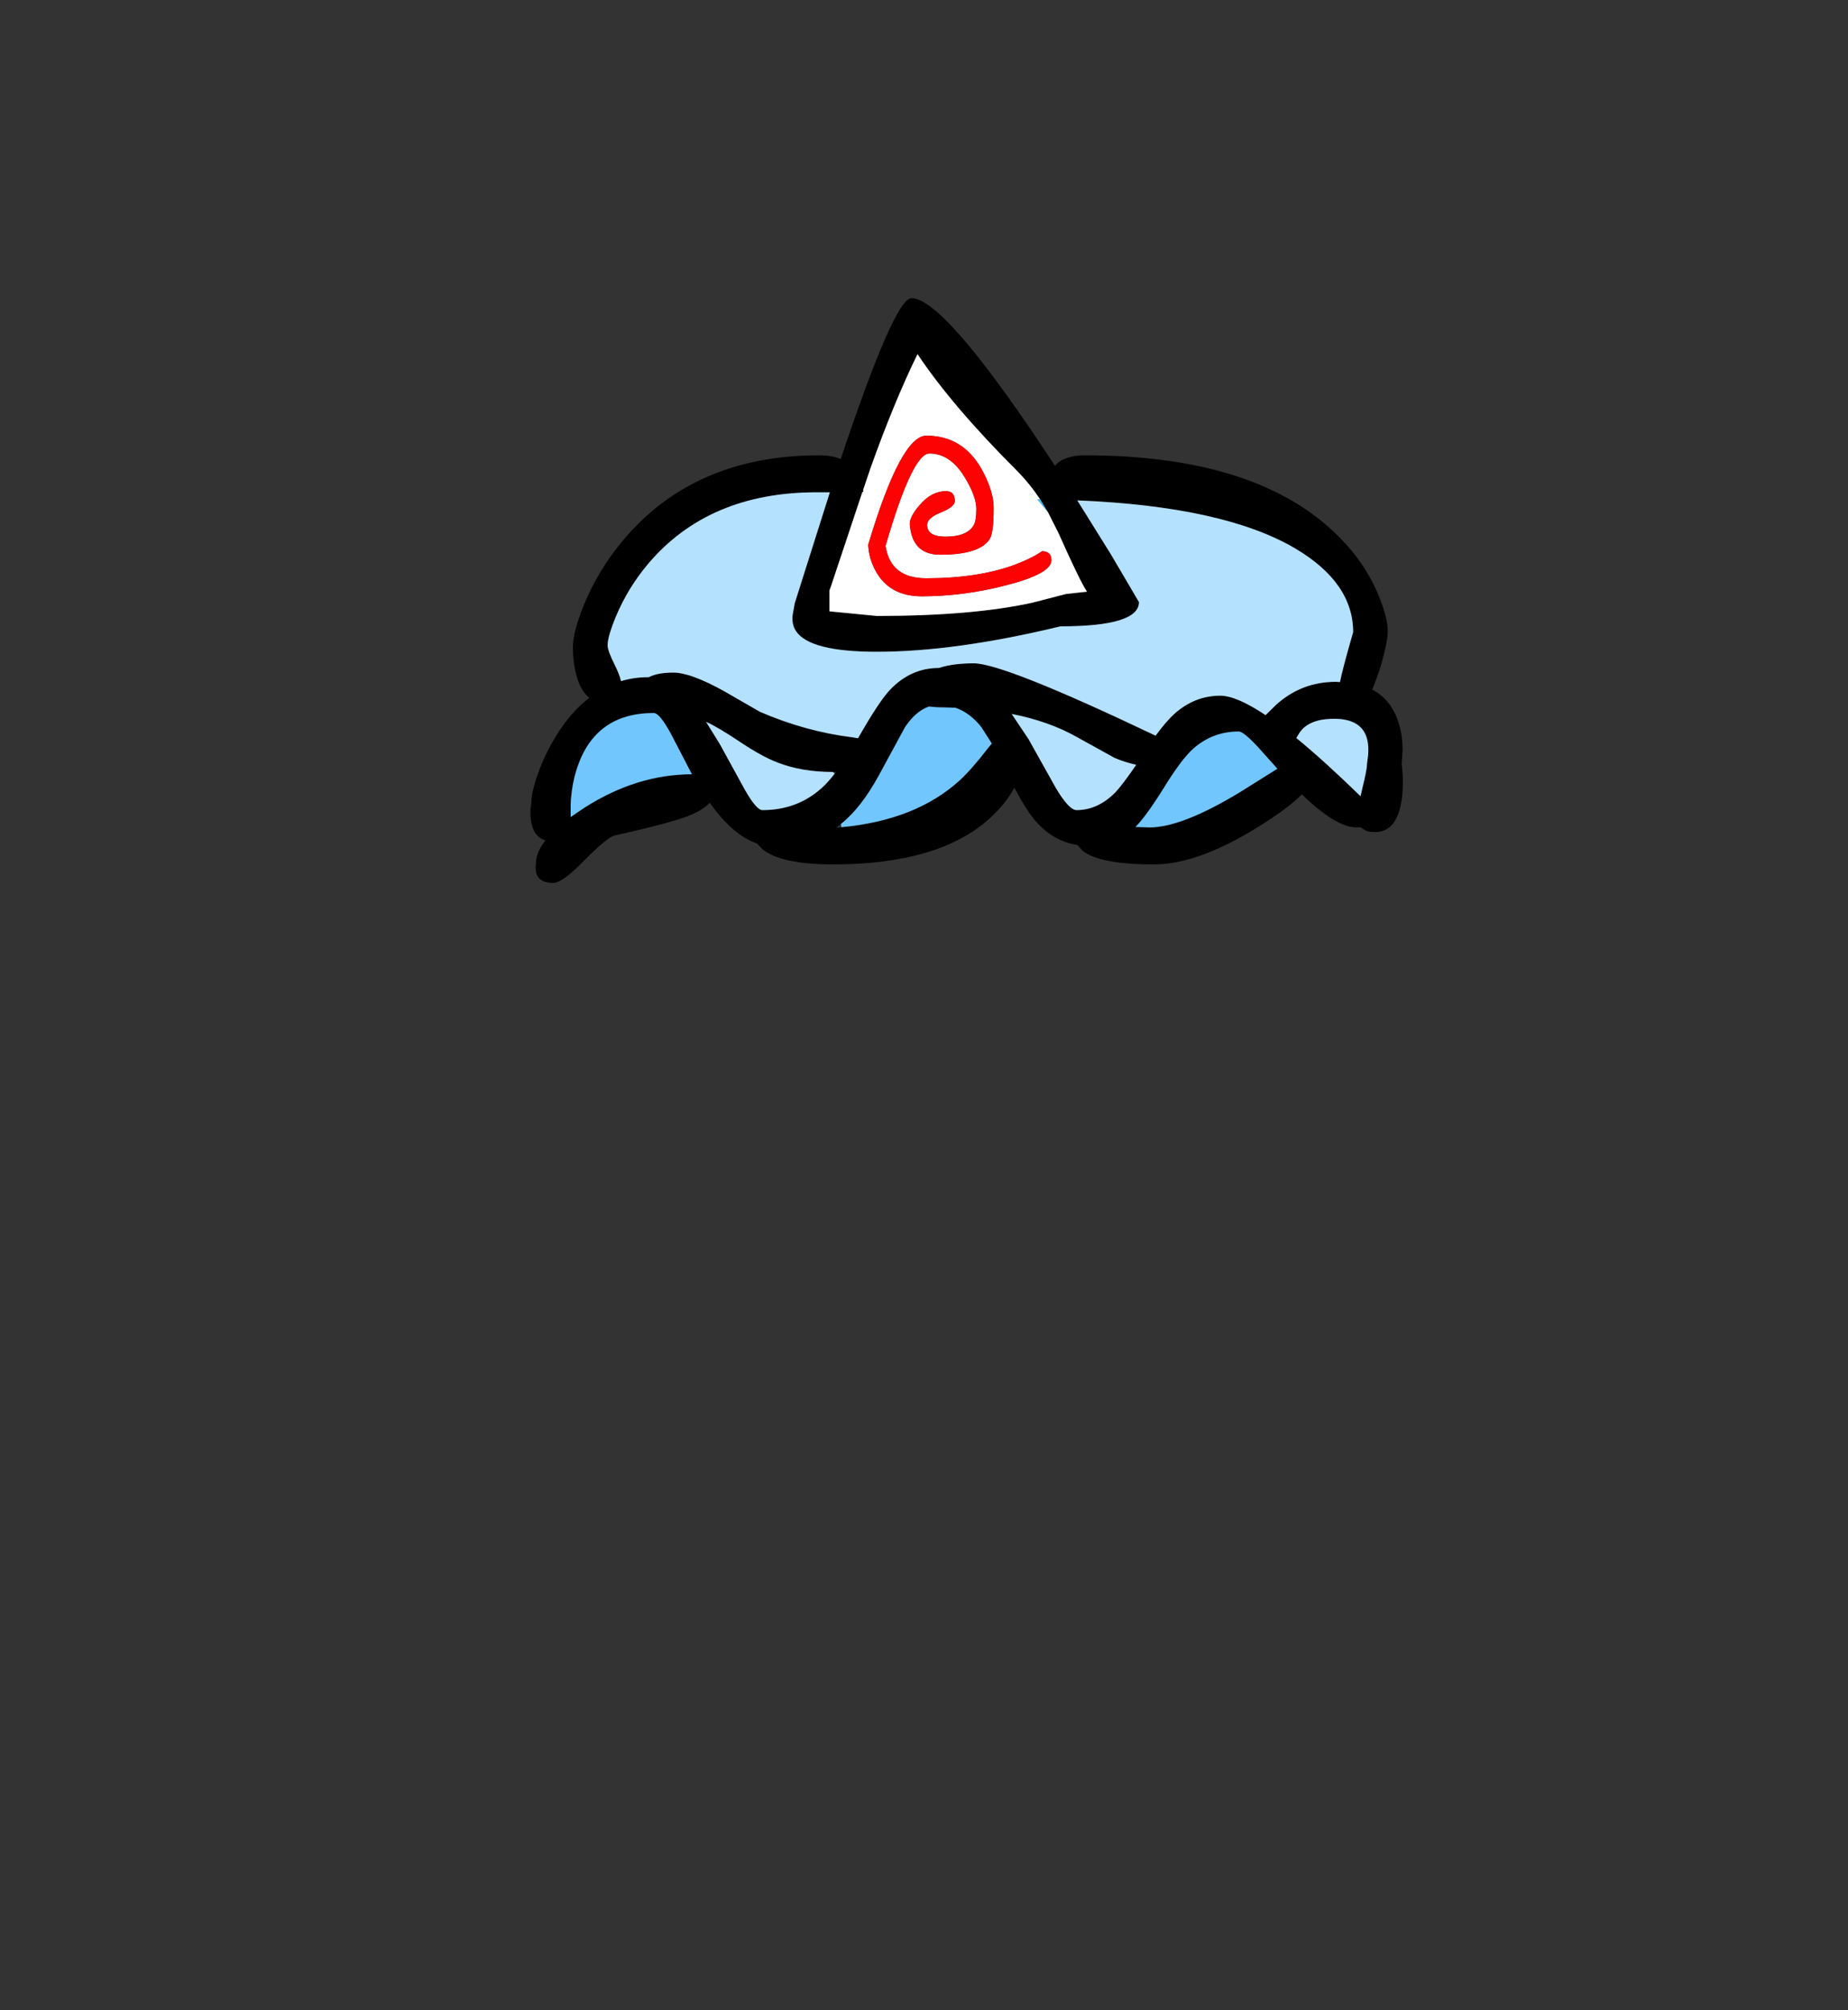 <?xml version="1.0" encoding="UTF-8" standalone="no"?>
<svg xmlns:xlink="http://www.w3.org/1999/xlink" height="434.9px" width="399.95px" xmlns="http://www.w3.org/2000/svg">
  <rect width="100%" height="100%" fill="#333333" stroke="none"/>
  <g transform="matrix(1, 0, 0, 1, 210.75, 443.1)">
    <use height="126.5" transform="matrix(1.0, 0.0, 0.0, 1.0, -95.95, -378.6)" width="188.8" xlink:href="#shape0"/>
  </g>
  <defs>
    <g id="shape0" transform="matrix(1, 0, 0, 1, 95.95, 378.6)">
      <path d="M89.6 -306.6 Q89.6 -303.95 87.65 -297.65 L86.25 -293.9 Q90.35 -291.75 91.9 -286.85 92.8 -284.15 92.8 -280.8 L92.6 -277.85 Q93.1 -274.05 92.65 -270.4 91.7 -263.1 86.85 -263.1 85.35 -263.1 84.8 -263.45 L83.65 -264.15 82.85 -264.1 Q78.4 -264.1 71.0 -271.25 67.95 -268.15 61.35 -264.1 48.45 -256.1 39.0 -256.1 27.15 -256.1 23.5 -259.1 L22.45 -260.3 Q17.55 -261.05 13.95 -264.85 11.55 -267.35 8.8 -272.7 6.95 -269.3 3.5 -266.1 -7.5 -256.1 -30.5 -256.1 -41.6 -256.1 -45.7 -259.35 L-46.95 -260.65 Q-52.15 -262.4 -57.15 -269.45 -58.95 -267.35 -64.2 -265.75 -68.6 -264.4 -77.75 -262.35 -79.45 -261.9 -84.4 -256.85 -89.05 -252.1 -91.0 -252.1 -95.35 -252.1 -94.75 -256.35 -94.75 -258.7 -92.7 -261.3 -95.2 -262.05 -95.75 -265.15 -96.15 -267.2 -95.75 -269.5 -95.75 -271.7 -94.3 -275.8 -92.55 -280.65 -89.8 -284.85 -86.8 -289.4 -83.2 -292.15 -85.1 -293.6 -86.0 -297.0 -86.8 -300.0 -86.75 -303.25 -86.75 -306.35 -84.4 -312.2 -81.3 -319.75 -76.0 -326.1 -60.55 -344.6 -33.5 -344.6 -30.75 -344.6 -28.8 -343.8 -17.15 -378.6 -13.5 -378.6 -6.6 -378.6 15.25 -345.85 L17.55 -342.35 Q19.55 -344.6 24.0 -344.6 61.65 -344.6 79.15 -326.85 84.9 -321.05 87.75 -313.95 89.6 -309.3 89.6 -306.6 M29.6 -323.3 L35.75 -312.85 Q35.75 -307.6 18.75 -307.6 -4.0 -302.1 -21.0 -302.1 -35.55 -302.1 -38.5 -306.6 -39.45 -308.05 -39.2 -310.1 L-38.75 -312.6 -31.15 -336.6 -34.0 -336.6 Q-57.4 -336.6 -70.5 -321.1 -74.8 -316.0 -77.4 -309.85 -79.25 -305.4 -79.25 -303.5 -79.25 -302.35 -77.75 -299.35 -76.65 -297.15 -76.35 -295.75 -73.55 -296.6 -70.5 -296.6 L-70.35 -296.6 Q-68.45 -297.6 -65.0 -297.6 -61.35 -297.6 -54.25 -293.7 L-46.25 -289.1 Q-36.4 -284.85 -26.3 -283.6 L-25.05 -283.4 Q-20.55 -291.3 -18.2 -293.8 -13.7 -298.6 -7.55 -298.6 -4.55 -299.6 0.0 -299.6 6.5 -299.6 39.35 -283.95 41.65 -287.1 43.5 -288.75 47.85 -292.6 53.35 -292.6 56.85 -292.6 63.15 -288.4 L65.4 -290.6 Q70.9 -295.6 78.35 -295.6 L79.25 -295.55 Q79.7 -298.0 82.1 -306.35 82.1 -317.0 69.65 -324.4 54.2 -333.55 22.4 -334.85 L29.6 -323.3 M16.0 -332.4 L14.35 -335.1 Q12.0 -338.6 9.25 -341.35 -4.75 -355.35 -12.15 -366.45 L-12.25 -366.6 -12.25 -366.35 Q-17.3 -356.0 -22.4 -341.7 L-23.95 -337.1 -23.9 -336.7 -24.1 -336.7 -30.9 -316.3 -31.25 -315.35 -31.25 -310.85 -21.0 -309.85 Q-0.2 -309.85 12.8 -312.75 L19.95 -314.6 24.5 -315.1 Q23.0 -317.3 18.3 -327.85 L16.0 -332.4 M61.4 -281.6 Q58.35 -284.85 57.35 -284.85 51.6 -284.85 47.35 -281.0 44.8 -278.65 41.0 -272.45 37.35 -266.6 35.0 -264.2 L38.0 -264.1 Q45.1 -264.1 57.8 -271.85 L65.7 -276.8 61.4 -281.6 M69.8 -283.45 Q75.85 -278.5 83.7 -270.85 L84.1 -272.6 Q85.1 -276.6 85.1 -277.85 L85.35 -279.8 Q85.5 -281.65 85.15 -283.1 84.05 -287.6 78.0 -287.6 72.3 -287.6 70.35 -284.35 L69.8 -283.45 M30.45 -279.15 L22.4 -283.6 Q16.35 -287.05 8.2 -288.65 L11.85 -283.2 17.75 -272.65 Q20.6 -267.85 22.25 -267.85 26.85 -267.85 30.65 -271.7 32.2 -273.35 35.15 -277.65 32.65 -278.2 30.45 -279.15 M-28.65 -264.15 Q-12.6 -265.65 -3.15 -274.2 -0.6 -276.5 3.15 -281.35 L3.9 -282.25 1.6 -285.85 Q-0.9 -288.95 -4.0 -290.0 L-8.0 -290.1 -9.7 -290.25 Q-12.5 -289.3 -14.85 -285.85 L-20.55 -275.35 Q-24.4 -268.3 -28.75 -264.85 L-29.8 -264.05 -28.65 -264.15 M-84.3 -268.35 Q-72.95 -275.6 -61.0 -275.6 L-65.55 -284.35 Q-68.0 -288.85 -69.25 -288.85 -81.85 -288.85 -85.8 -277.1 -87.05 -273.45 -87.25 -269.0 L-87.25 -266.35 -84.3 -268.35 M-30.1 -275.75 L-29.8 -276.1 -30.5 -276.1 Q-37.25 -276.1 -42.5 -278.15 -45.9 -279.45 -50.6 -282.6 -55.45 -285.85 -57.95 -286.95 L-55.0 -282.2 -49.6 -272.35 Q-47.05 -267.85 -45.75 -267.85 -38.2 -267.85 -32.9 -272.65 -31.55 -273.85 -30.1 -275.75" fill="#000000" fill-rule="evenodd" stroke="none"/>
      <path d="M14.35 -335.1 L13.75 -335.1 16.0 -332.4 18.3 -327.85 Q23.0 -317.3 24.5 -315.1 L19.95 -314.6 12.8 -312.75 Q-0.2 -309.85 -21.0 -309.85 L-31.25 -310.85 -31.25 -315.35 -30.9 -316.3 -24.1 -336.7 -23.9 -336.7 -23.95 -337.1 -22.4 -341.7 Q-17.3 -356.0 -12.25 -366.35 L-12.15 -366.45 Q-4.75 -355.35 9.25 -341.35 12.0 -338.6 14.35 -335.1 M0.55 -333.0 Q0.55 -330.6 0.05 -329.6 -1.35 -327.0 -6.1 -327.0 -10.1 -327.0 -10.1 -329.55 -10.1 -331.05 -7.1 -332.25 -4.1 -333.45 -4.1 -334.75 -4.15 -336.85 -6.0 -336.85 -9.15 -336.85 -11.7 -333.85 -13.85 -331.4 -13.85 -329.75 -13.4 -323.1 -7.25 -323.1 1.3 -323.1 3.45 -326.5 4.3 -327.85 4.3 -333.25 4.3 -336.8 1.75 -341.5 -2.35 -348.85 -10.25 -348.85 -15.8 -348.85 -22.85 -325.25 -22.75 -322.4 -21.25 -319.6 -18.25 -314.1 -11.25 -314.1 -2.2 -314.1 7.05 -316.5 16.8 -319.0 16.8 -321.9 16.8 -323.85 14.75 -323.85 12.75 -322.4 8.8 -320.9 0.85 -318.0 -10.3 -318.0 -18.05 -318.0 -19.1 -325.0 -13.3 -345.0 -9.6 -345.0 -5.05 -345.0 -1.9 -339.75 0.55 -335.7 0.55 -333.0 M-20.25 -336.85 L-20.25 -335.9 -20.25 -336.85" fill="#ffffff" fill-rule="evenodd" stroke="none"/>
      <path d="M16.0 -332.4 L13.75 -335.1 14.35 -335.1 16.0 -332.4 M-20.25 -336.85 L-20.25 -335.9 -20.25 -336.85" fill="#3cc5ff" fill-rule="evenodd" stroke="none"/>
      <path d="M0.55 -333.0 Q0.55 -335.7 -1.9 -339.75 -5.05 -345.0 -9.6 -345.0 -13.3 -345.0 -19.1 -325.0 -18.05 -318.0 -10.3 -318.0 0.85 -318.0 8.8 -320.9 12.75 -322.4 14.75 -323.85 16.8 -323.85 16.8 -321.9 16.8 -319.0 7.05 -316.5 -2.2 -314.1 -11.25 -314.1 -18.25 -314.1 -21.25 -319.6 -22.75 -322.4 -22.85 -325.25 -15.8 -348.85 -10.25 -348.85 -2.35 -348.85 1.75 -341.5 4.3 -336.8 4.3 -333.25 4.3 -327.85 3.45 -326.5 1.3 -323.1 -7.25 -323.1 -13.4 -323.1 -13.85 -329.75 -13.85 -331.4 -11.7 -333.85 -9.15 -336.85 -6.0 -336.85 -4.15 -336.85 -4.1 -334.75 -4.1 -333.45 -7.1 -332.25 -10.1 -331.05 -10.1 -329.55 -10.1 -327.0 -6.1 -327.0 -1.35 -327.0 0.05 -329.6 0.55 -330.6 0.55 -333.0" fill="#fd0202" fill-rule="evenodd" stroke="none"/>
      <path d="M29.6 -323.3 L22.4 -334.85 Q54.2 -333.55 69.65 -324.4 82.1 -317.0 82.1 -306.35 79.7 -298.0 79.25 -295.55 L78.35 -295.6 Q70.9 -295.6 65.4 -290.6 L63.15 -288.4 Q56.85 -292.6 53.35 -292.6 47.85 -292.6 43.5 -288.75 41.65 -287.1 39.35 -283.95 6.5 -299.6 0.0 -299.6 -4.55 -299.6 -7.55 -298.6 -13.7 -298.6 -18.2 -293.8 -20.55 -291.3 -25.05 -283.4 L-26.3 -283.6 Q-36.4 -284.85 -46.25 -289.1 L-54.25 -293.7 Q-61.35 -297.6 -65.0 -297.6 -68.45 -297.6 -70.35 -296.6 L-70.5 -296.6 Q-73.55 -296.6 -76.35 -295.75 -76.65 -297.15 -77.75 -299.35 -79.25 -302.35 -79.25 -303.5 -79.25 -305.4 -77.4 -309.85 -74.8 -316.0 -70.5 -321.1 -57.4 -336.6 -34.0 -336.6 L-31.15 -336.6 -38.75 -312.6 -39.2 -310.1 Q-39.45 -308.05 -38.5 -306.6 -35.55 -302.1 -21.0 -302.1 -4.0 -302.1 18.75 -307.6 35.75 -307.6 35.75 -312.85 L29.6 -323.3 M30.45 -279.15 Q32.65 -278.2 35.15 -277.65 32.2 -273.35 30.65 -271.7 26.85 -267.85 22.25 -267.85 20.6 -267.85 17.75 -272.65 L11.85 -283.2 8.2 -288.65 Q16.35 -287.05 22.4 -283.6 L30.45 -279.15 M69.8 -283.45 L70.35 -284.35 Q72.3 -287.6 78.0 -287.6 84.05 -287.6 85.15 -283.1 85.5 -281.65 85.35 -279.8 L85.1 -277.85 Q85.1 -276.6 84.1 -272.6 L83.7 -270.85 Q75.85 -278.5 69.8 -283.45 M-30.1 -275.75 Q-31.55 -273.85 -32.9 -272.65 -38.2 -267.85 -45.75 -267.85 -47.05 -267.85 -49.6 -272.35 L-55.0 -282.2 -57.95 -286.95 Q-55.45 -285.85 -50.6 -282.6 -45.9 -279.45 -42.5 -278.15 -37.25 -276.1 -30.5 -276.1 L-30.1 -275.75" fill="#b4e1fe" fill-rule="evenodd" stroke="none"/>
      <path d="M61.4 -281.6 L65.7 -276.8 57.8 -271.85 Q45.1 -264.1 38.0 -264.1 L35.0 -264.2 Q37.35 -266.6 41.0 -272.45 44.8 -278.65 47.35 -281.0 51.6 -284.85 57.35 -284.85 58.35 -284.85 61.4 -281.6 M-28.75 -264.85 Q-24.4 -268.3 -20.55 -275.35 L-14.85 -285.85 Q-12.5 -289.3 -9.7 -290.25 L-8.0 -290.1 -4.0 -290.0 Q-0.9 -288.95 1.6 -285.85 L3.9 -282.25 3.15 -281.35 Q-0.6 -276.5 -3.15 -274.2 -12.6 -265.65 -28.65 -264.15 L-28.75 -264.85 M-84.3 -268.35 L-87.25 -266.35 -87.25 -269.0 Q-87.05 -273.45 -85.8 -277.1 -81.85 -288.85 -69.25 -288.85 -68.0 -288.85 -65.55 -284.35 L-61.0 -275.6 Q-72.95 -275.6 -84.3 -268.35" fill="#71c6fd" fill-rule="evenodd" stroke="none"/>
    </g>
  </defs>
</svg>
